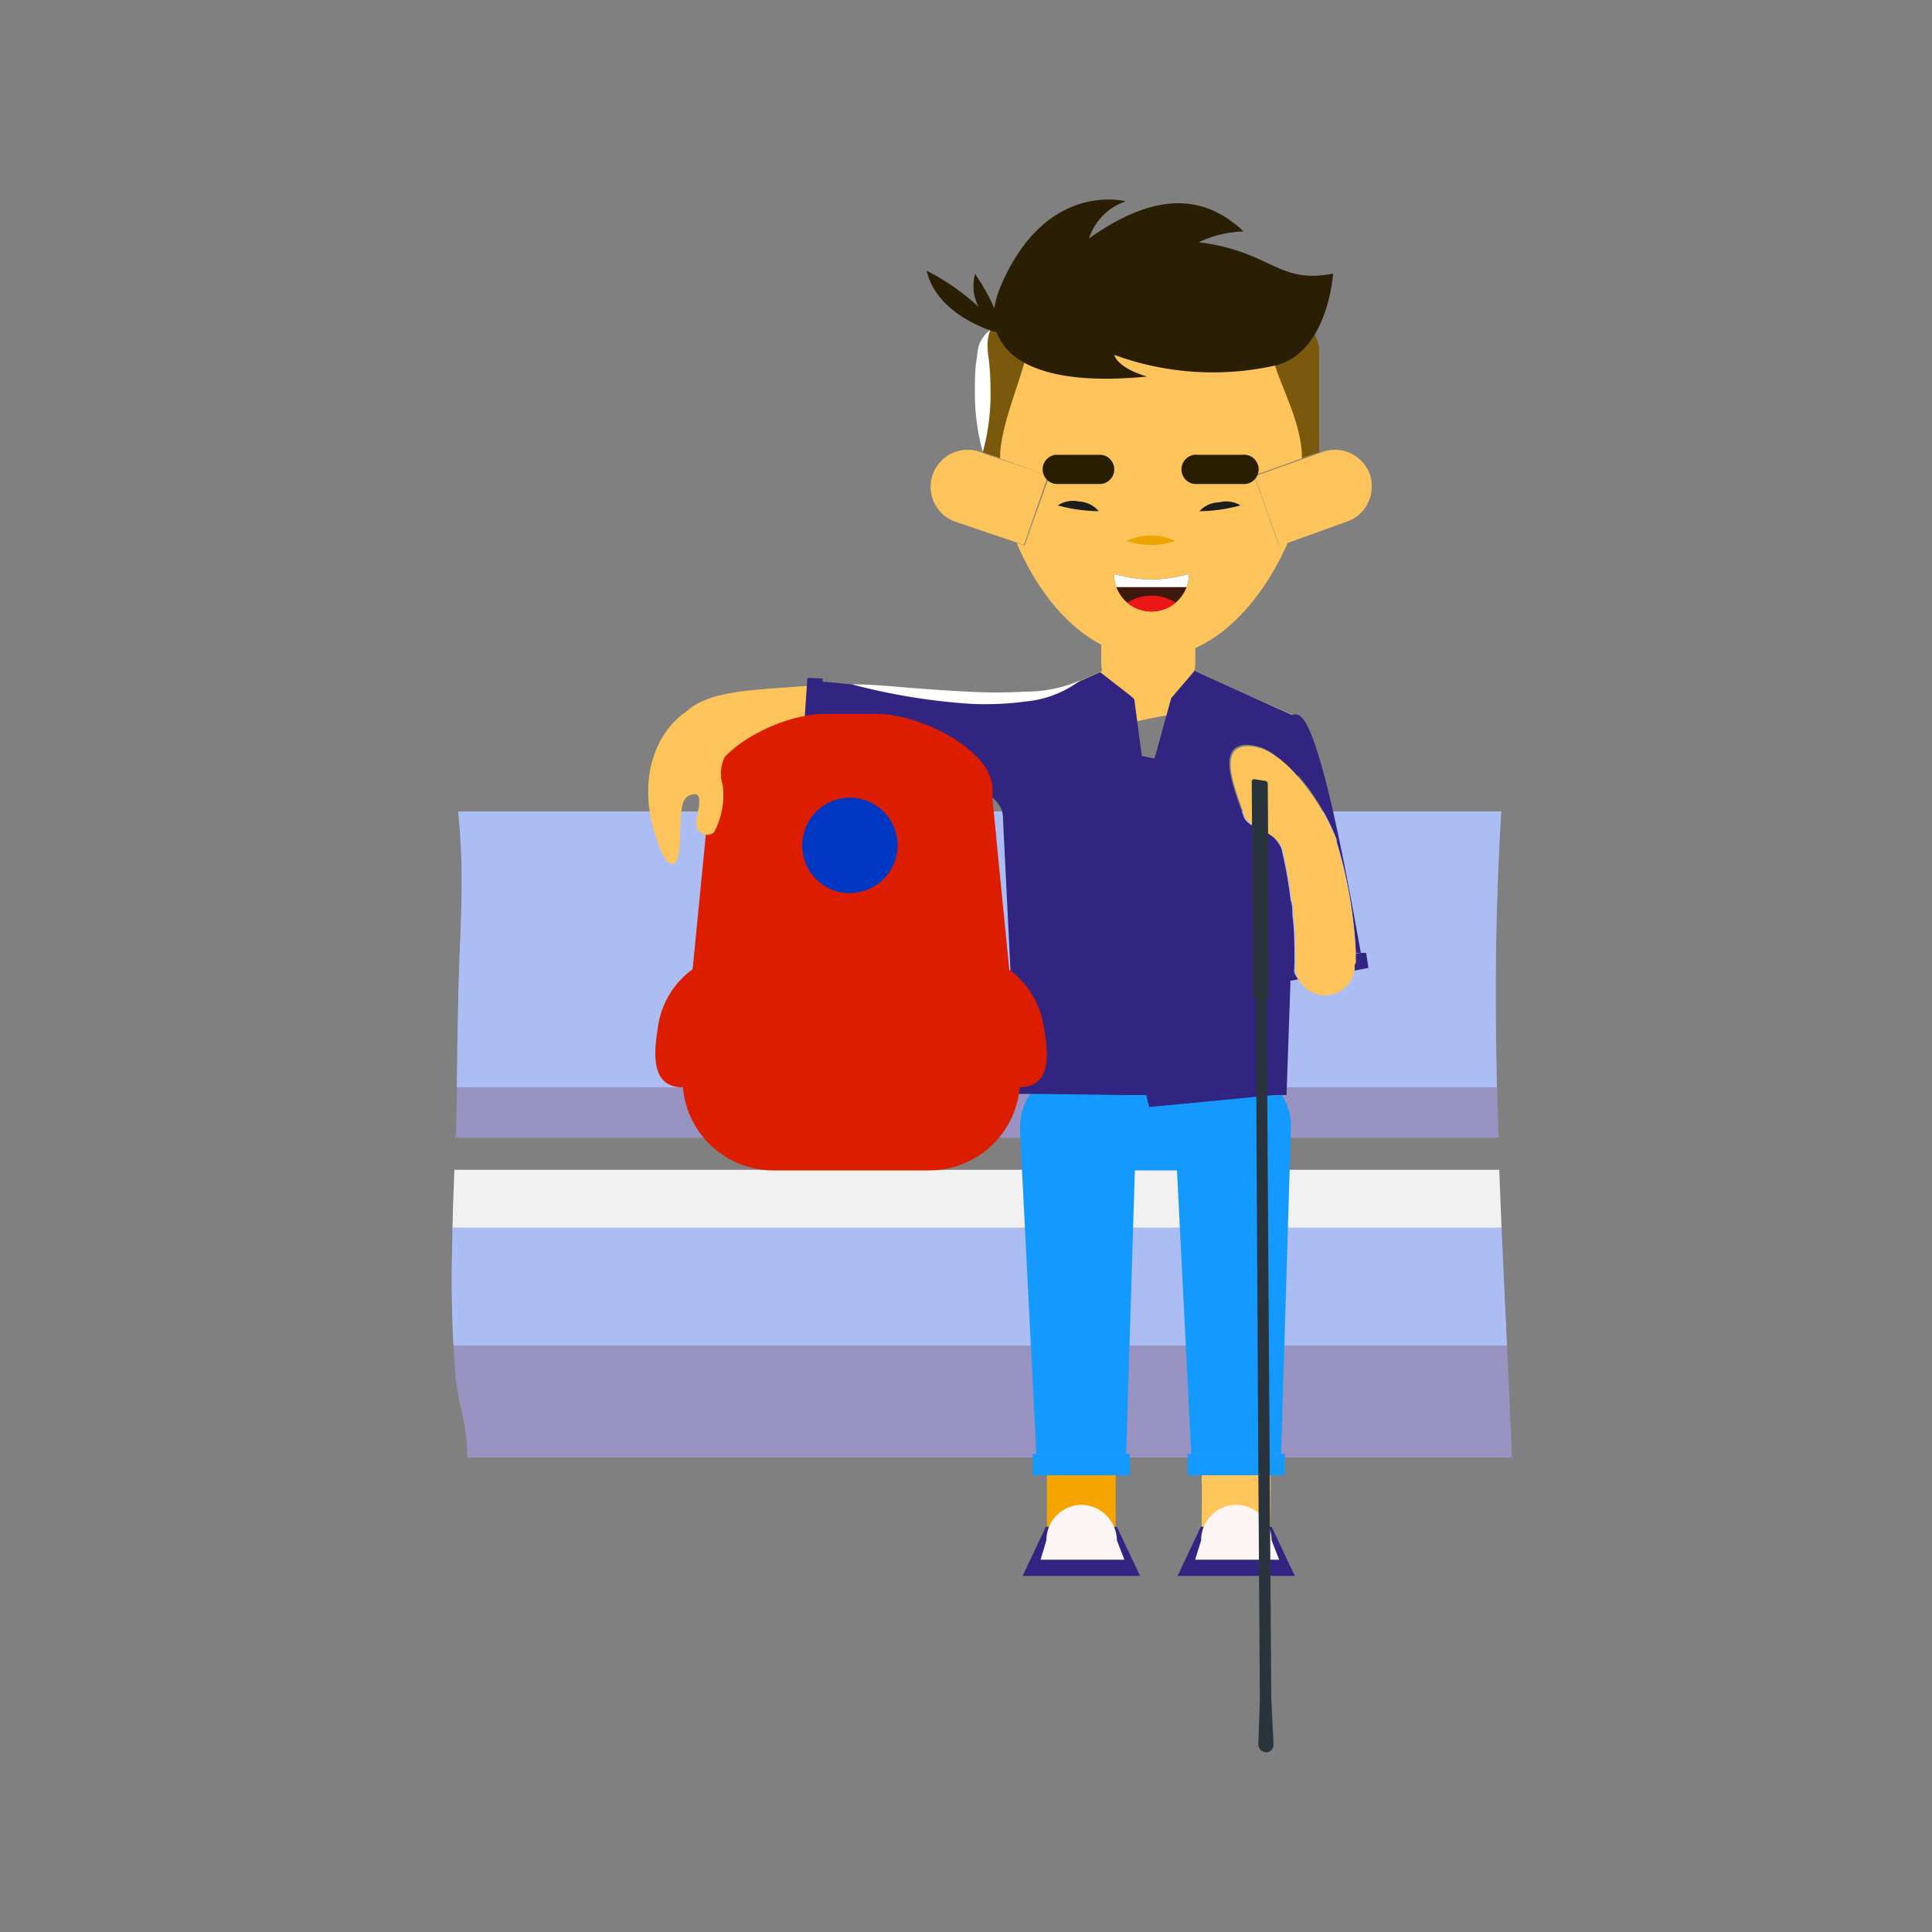 <svg xmlns="http://www.w3.org/2000/svg" xmlns:xlink="http://www.w3.org/1999/xlink" viewBox="0 0 100 100"><rect x="0" y="0" width="100" height="100" fill="#808080" stroke="none"/><defs><style>.cls-1{fill:none;}.cls-2{isolation:isolate;}.cls-3{mix-blend-mode:multiply;}.cls-4{fill:#9893c0;}.cls-5{fill:#acbdf3;}.cls-6{fill:#f1f1f1;}.cls-7{fill:#f5a400;}.cls-8{fill:#322581;}.cls-9{fill:#fbf5f5;}.cls-10{fill:#149aff;}.cls-11{fill:#ffc65b;}.cls-12{fill:#fdc45b;}.cls-13{fill:#29343d;}.cls-14{mix-blend-mode:screen;}.cls-15{fill:#fff;}.cls-16{fill:#eba400;}.cls-17{fill:#40190e;}.cls-18{clip-path:url(#clip-path);}.cls-19{fill:#ed1616;}.cls-20{fill:#7b590c;}.cls-21{mix-blend-mode:overlay;}.cls-22{fill:#2a1e02;}.cls-23{fill:#1d1d1b;}.cls-24{fill:#2a1f05;}.cls-25{fill:#f2452e;}.cls-26{clip-path:url(#clip-path-2);}.cls-27{fill:#dd1d00;}.cls-28{fill:#0038c3;stroke:#0038c3;stroke-miterlimit:10;stroke-width:0.14px;}</style><clipPath id="clip-path"><path id="SVGID" class="cls-1" d="M61.54,29.71a1.94,1.94,0,1,1-3.88,0A8,8,0,0,0,59.6,30,8.12,8.12,0,0,0,61.54,29.71Z"/></clipPath><clipPath id="clip-path-2"><path class="cls-1" d="M48.1,60.58H40a4.7,4.7,0,0,1-4.68-5.16l1.47-15c.17-1.74,3.9-3.07,5.65-3.07h3.18c1.75,0,5.48,1.33,5.65,3.07l1.47,15A4.7,4.7,0,0,1,48.1,60.58Z"/></clipPath></defs><title>CH2-2</title><g class="cls-2"><g id="Layer_1" data-name="Layer 1"><g class="cls-3"><path class="cls-4" d="M23.62,71.65c.05.32.12.65.18,1a11.17,11.17,0,0,1,.39,2.79H78.26c-.15-3.76-.35-7.53-.51-11.3L23.39,65A58.86,58.86,0,0,0,23.62,71.65Z"/><path class="cls-4" d="M77.64,43.15,23.91,45v.76c0,1.37-.07,2.74-.12,4.12-.1,2.63-.09,5.26-.17,7.9,0,.37,0,.74-.05,1.11h54C77.38,53.67,77.35,48.4,77.64,43.15Z"/></g><path class="cls-5" d="M23.47,69.64H78q-.15-3-.28-6.09H23.42C23.37,65.58,23.36,67.62,23.47,69.64Z"/><path class="cls-6" d="M23.42,63.55h54.3l-.12-3H23.52C23.48,61.52,23.44,62.53,23.42,63.55Z"/><path class="cls-5" d="M77.71,42h-54a33.82,33.82,0,0,1,.18,3.78c0,1.37-.07,2.74-.12,4.12-.08,2.13-.09,4.25-.13,6.38H77.48C77.37,51.54,77.4,46.78,77.71,42Z"/><g id="albert"><rect class="cls-7" x="54.19" y="76.36" width="3.56" height="2.67"/><polygon class="cls-8" points="59.01 81.57 52.93 81.57 54.13 79.03 57.81 79.03 59.01 81.57"/><path class="cls-9" d="M57.81,79.73A1.86,1.86,0,0,0,56,77.89a1.84,1.84,0,0,0-1.84,1.84l-.3,1h4.34Z"/><path class="cls-10" d="M58.06,56.33H53.53a3,3,0,0,1,4.53,0Z"/><rect class="cls-10" x="53.45" y="75.25" width="5.03" height="1.11"/><polygon class="cls-11" points="65.77 76.62 65.76 79.03 62.2 79.03 62.21 76.77 62.2 76.77 62.2 76.36 65.76 76.36 65.76 76.62 65.77 76.62"/><polygon class="cls-8" points="67.02 81.57 60.95 81.57 62.15 79.03 65.82 79.03 67.02 81.57"/><path class="cls-9" d="M65.82,79.73A1.85,1.85,0,0,0,64,77.89a1.83,1.83,0,0,0-1.83,1.84l-.31,1h4.35Z"/><rect class="cls-10" x="61.47" y="75.25" width="5.03" height="1.11"/><path class="cls-10" d="M66.82,58.31l-.51,16.94H61.66l-.74-14.67H58.74l-.45,14.67H53.64L52.8,58.62c0-.1,0-.21,0-.31a3,3,0,0,1,.67-1.88.35.35,0,0,1,.08-.1h8a3,3,0,0,1,5.27,2Z"/><path class="cls-10" d="M53.53,56.33a.35.35,0,0,0-.08.1v-.1Z"/><path class="cls-12" d="M52.32,37.4a5.11,5.11,0,0,1,4.73.19,3,3,0,0,0,.39.14,21.94,21.94,0,0,1,6.56-1,5.23,5.23,0,0,1,3.22,1.18l0-.82L66.91,37l-5-2.22,0,0L60.23,34l-.75-.33-.68.3-1.72.77-.06,0-1.11.49a.05.05,0,0,1,0,0l-1,.44h0l-.36.16h0l-2.8,1.25v.3Z"/><path class="cls-12" d="M59.47,28.39A2.43,2.43,0,0,0,57,30.82v3.47c0,1.34,1.09,1.81,2.43,1.81s2.44-.47,2.44-1.81V30.82A2.43,2.43,0,0,0,59.47,28.39Z"/><path class="cls-8" d="M67.24,37.15l0,1.42v.06l-.06,1.58,0,0A6.07,6.07,0,0,0,65.86,39a2.4,2.4,0,0,0-1.31-.45c-1.53,0-.84,1.91-.17,3.73.15.42.71.55,1.2.87a1.62,1.62,0,0,1,.73.81,22.81,22.81,0,0,1,.48,2.73v0h0c0,.24.07.5.09.75l-.09,2.66v.17l0,.68-.2,5.73-.39,0-.26,0-4.77.46-1.69.16-.15-.62-1.14,0-4.68-.06h-.89L51.91,42.3a0,0,0,0,0,0,0l-.24-5.13h0l2.8-1.27h0l.36-.17h0l1-.44a.05.05,0,0,0,0,0l1.11-.5.08.06h0L58.5,36h0l.21.19.39,2.94h0l.66.13h0l.86-3.12.27-.32h0l.9-1.05,0-.06,5,2.26Z"/><path class="cls-8" d="M67,49.92v0c0-.91,0-1.77-.11-2.58,0-.25,0-.5-.09-.74h0v0a22.14,22.14,0,0,0-.48-2.69,1.64,1.64,0,0,0-.73-.8,14.68,14.68,0,0,0,.18,1.61l.86,5.3v0l0,.13.13,0,.22,0A.66.66,0,0,1,67,49.92Zm3.44-.59a.08.08,0,0,0,0,0c-.52-2.81-2-11.44-3.15-12.27a.44.44,0,0,0-.36-.07h0c-.42.12-.79.89-1,2a6,6,0,0,1,1.25,1.13l0,0a11.51,11.51,0,0,1,2,3.31.76.76,0,0,1,0,.11,23.37,23.37,0,0,1,1,5.8v0Z"/><path class="cls-8" d="M67.2,50.69l-.44.08-.14,0,0-.17v0L66.5,50l.12,0,.17,0,.2,0v0a.66.66,0,0,0,0,.14.75.75,0,0,0,0,.2A1.33,1.33,0,0,0,67.2,50.69Z"/><path class="cls-8" d="M70.1,50a.13.13,0,0,0,0-.06c0-.06,0-.13,0-.2s0-.24,0-.36v0l.34-.06.27,0,.12.78-.73.14A.68.68,0,0,0,70.1,50Z"/><path class="cls-12" d="M70.11,50a.13.13,0,0,1,0,.06.68.68,0,0,1,0,.14,1.52,1.52,0,0,1-1.19,1.28,1.55,1.55,0,0,1-1.69-.75,1.33,1.33,0,0,1-.17-.43.75.75,0,0,1,0-.2.66.66,0,0,1,0-.14v0c0-.91,0-1.77-.11-2.58,0-.25,0-.5-.09-.74h0v0a22.14,22.14,0,0,0-.48-2.69,1.64,1.64,0,0,0-.73-.8c-.49-.31-1-.44-1.2-.85-.67-1.8-1.36-3.68.17-3.68a2.4,2.4,0,0,1,1.31.45,6,6,0,0,1,1.25,1.13l0,0a11.51,11.51,0,0,1,2,3.31.76.76,0,0,1,0,.11,23.37,23.37,0,0,1,1,5.8v0c0,.12,0,.24,0,.36S70.11,49.9,70.11,50Z"/><path class="cls-12" d="M70.11,50V50h0A.13.13,0,0,0,70.11,50Z"/><path class="cls-13" d="M65.92,90.3a.39.39,0,0,1-.39.4.41.41,0,0,1-.4-.4L65.21,88l-.08-12.06L65,51.68a.14.14,0,0,1-.14-.14l-.07-11.07a.13.13,0,0,1,.13-.14h0l.58.09h0a.15.15,0,0,1,.12.14l.07,11a.15.15,0,0,1-.13.15l.16,24.21.08,12Z"/><polygon class="cls-12" points="47.37 35.79 42.11 35.47 41.97 38.56 46.77 39.08 47.37 35.79"/><circle class="cls-12" cx="42.12" cy="37.03" r="1.56"/><path class="cls-12" d="M42,35.48c-2.65.24-5.18.18-6.44,1.32-1,.93-1.05,4.36.36,3.28s4-1.37,6.33-1.49A24.57,24.57,0,0,1,42,35.48Z"/><path class="cls-8" d="M54.75,35.68c-2.33,1-9.4-.21-12.21-.4l-.37,3.84s9.62.43,9.76,3.18C52.1,45.76,56,35.13,54.75,35.68Z"/><g class="cls-14"><path class="cls-15" d="M55.91,35.22a5.54,5.54,0,0,1-2.83,1.09,15.47,15.47,0,0,1-3,.11,32.31,32.31,0,0,1-6-1c1,0,2,.1,3,.18s2,.15,3,.2a26.75,26.75,0,0,0,3,0A7.15,7.15,0,0,0,55.91,35.22Z"/></g><polygon class="cls-8" points="42.58 35.12 41.79 35.09 41.51 39.26 42.35 39.29 42.58 35.12"/><path class="cls-12" d="M67.91,23.54l-3,1.07,1.28,3.6.49-.17c-1.46,3.33-4,6-7.06,6s-5.59-2.62-7-5.94l.41.14,1.28-3.6-2.94-1.05a10.42,10.42,0,0,1,.87-6.27c3.64-6.58,11.22-6.58,14.86,0A10.44,10.44,0,0,1,67.91,23.54Z"/><path class="cls-16" d="M60.84,28a4,4,0,0,1-2.54,0A3,3,0,0,1,60.84,28Z"/><path class="cls-17" d="M61.54,29.71a1.94,1.94,0,1,1-3.88,0A8,8,0,0,0,59.6,30,8.12,8.12,0,0,0,61.54,29.71Z"/><g class="cls-18"><circle class="cls-19" cx="59.6" cy="33.18" r="2.35"/><rect class="cls-15" x="57.38" y="29.43" width="4.26" height="0.96"/></g><path class="cls-20" d="M50.87,23.4l.89.32c0-1.62,1-3.8,1.37-5.37.19-.86-.24-1.89,0-2.8,0,0-2.26,1.15-2.26,2.6Z"/><g class="cls-21"><path class="cls-15" d="M51.26,17.07a2.44,2.44,0,0,0-.15.77,5.51,5.51,0,0,0,.07.75,14.3,14.3,0,0,1,.09,1.6,11.4,11.4,0,0,1-.4,3.21,11.41,11.41,0,0,1-.41-3.21c0-.53,0-1.07.09-1.6l.05-.4a1.76,1.76,0,0,1,.12-.45A1.88,1.88,0,0,1,51.26,17.07Z"/></g><path class="cls-20" d="M68.28,23.4l-.89.32c0-1.72-1-3.54-1.37-4.72s.23-2.54,0-3.45c0,0,2.26,1.15,2.26,2.6Z"/><path class="cls-12" d="M54.25,24.61,53,28.21l-.41-.14h0L49.44,27a1.91,1.91,0,0,1-1.27-1.8,1.85,1.85,0,0,1,.11-.65,1.92,1.92,0,0,1,2.44-1.16l.59.21Z"/><path class="cls-12" d="M71,25.16A1.91,1.91,0,0,1,69.71,27l-3,1.08-.49.17-1.28-3.6,3-1.07.52-.19a1.92,1.92,0,0,1,2.44,1.16A1.85,1.85,0,0,1,71,25.16Z"/><path class="cls-22" d="M57,23.54H54.64a.76.76,0,0,0,0,1.51H57a.76.76,0,0,0,0-1.51Z"/><path class="cls-23" d="M56.87,26.46a8.48,8.48,0,0,1-2.12-.3,1.43,1.43,0,0,1,1.11-.2A1.41,1.41,0,0,1,56.87,26.46Z"/><path class="cls-22" d="M64.3,23.54H62a.76.76,0,1,0,0,1.51H64.3a.76.76,0,1,0,0-1.51Z"/><path class="cls-23" d="M62.08,26.46a8.49,8.49,0,0,0,2.13-.3A1.46,1.46,0,0,0,63.1,26,1.44,1.44,0,0,0,62.08,26.46Z"/><path class="cls-24" d="M51.75,17.22a.81.81,0,0,1-.22-.06,1.33,1.33,0,0,1-.05-.19Z"/><path class="cls-24" d="M69,14.16s-.24,4-2.91,4.74a14.82,14.82,0,0,1-8.41-.53s.09.64,1.69,1.12c-4.85.48-7.23-.63-7.79-2.33a.81.81,0,0,0,.22.06L51.48,17a1.33,1.33,0,0,0,.05.19c-.76-.23-3.08-1.11-3.57-3.18a12,12,0,0,1,2.69,1.87,2.32,2.32,0,0,1-.18-1.7,10.34,10.34,0,0,1,1,1.79,4.26,4.26,0,0,1,.32-1.14c2.34-5.53,6.48-4.41,6.48-4.41a3,3,0,0,0-1.9,1.92c3.4-2.41,5.92-2.32,8-.36a5.7,5.7,0,0,0-2.32.56C65.79,13,66.16,14.73,69,14.16Z"/><path class="cls-24" d="M51.75,17.22a.81.81,0,0,1-.22-.06,1.33,1.33,0,0,1-.05-.19Z"/><g id="bag"><path class="cls-25" d="M46.53,43.75a2.47,2.47,0,1,1-2.46-2.46A2.47,2.47,0,0,1,46.53,43.75Z"/><g class="cls-26"><path class="cls-27" d="M36.42,41.71l.41,4.21A3.39,3.39,0,0,0,40.21,49h7.72a3.39,3.39,0,0,0,3.38-3.06l.41-4.21a3.93,3.93,0,0,0-3.91-4.32H40.33A3.93,3.93,0,0,0,36.42,41.71Z"/></g><path class="cls-25" d="M46.53,43.75a2.47,2.47,0,1,1-2.46-2.46A2.47,2.47,0,0,1,46.53,43.75Z"/><path class="cls-28" d="M46.53,43.75a2.47,2.47,0,1,1-2.46-2.46A2.47,2.47,0,0,1,46.53,43.75Z"/><path class="cls-27" d="M54,53a4.49,4.49,0,0,0-1.76-2.81l-.87-8.8,0-.29c.22-2.22-3.72-4.15-6-4.15H42.66c-2.24,0-6.17,1.93-5.95,4.15l0,.29-.86,8.78A4.43,4.43,0,0,0,34.08,53c-.18,1.17-.56,3.28,1.26,3.28,0,0,0-.05,0-.08A4.71,4.71,0,0,0,40,60.58H48.1a4.7,4.7,0,0,0,4.68-4.31C54.59,56.26,54.21,54.16,54,53Zm-10-6.77a2.47,2.47,0,1,1,2.46-2.47A2.48,2.48,0,0,1,44.07,46.22Z"/></g><path class="cls-12" d="M37.61,39a2,2,0,0,0-.2,1.65A4.06,4.06,0,0,1,37,43c-.17.39-1.17.29-.93-.74s.15-1.31-.4-1.08-.4,1.38-.5,2.67S34.5,45,34,43.47c-1.22-3.5.28-5.89,1.59-6.67S37.61,39,37.61,39Z"/></g></g></g></svg>